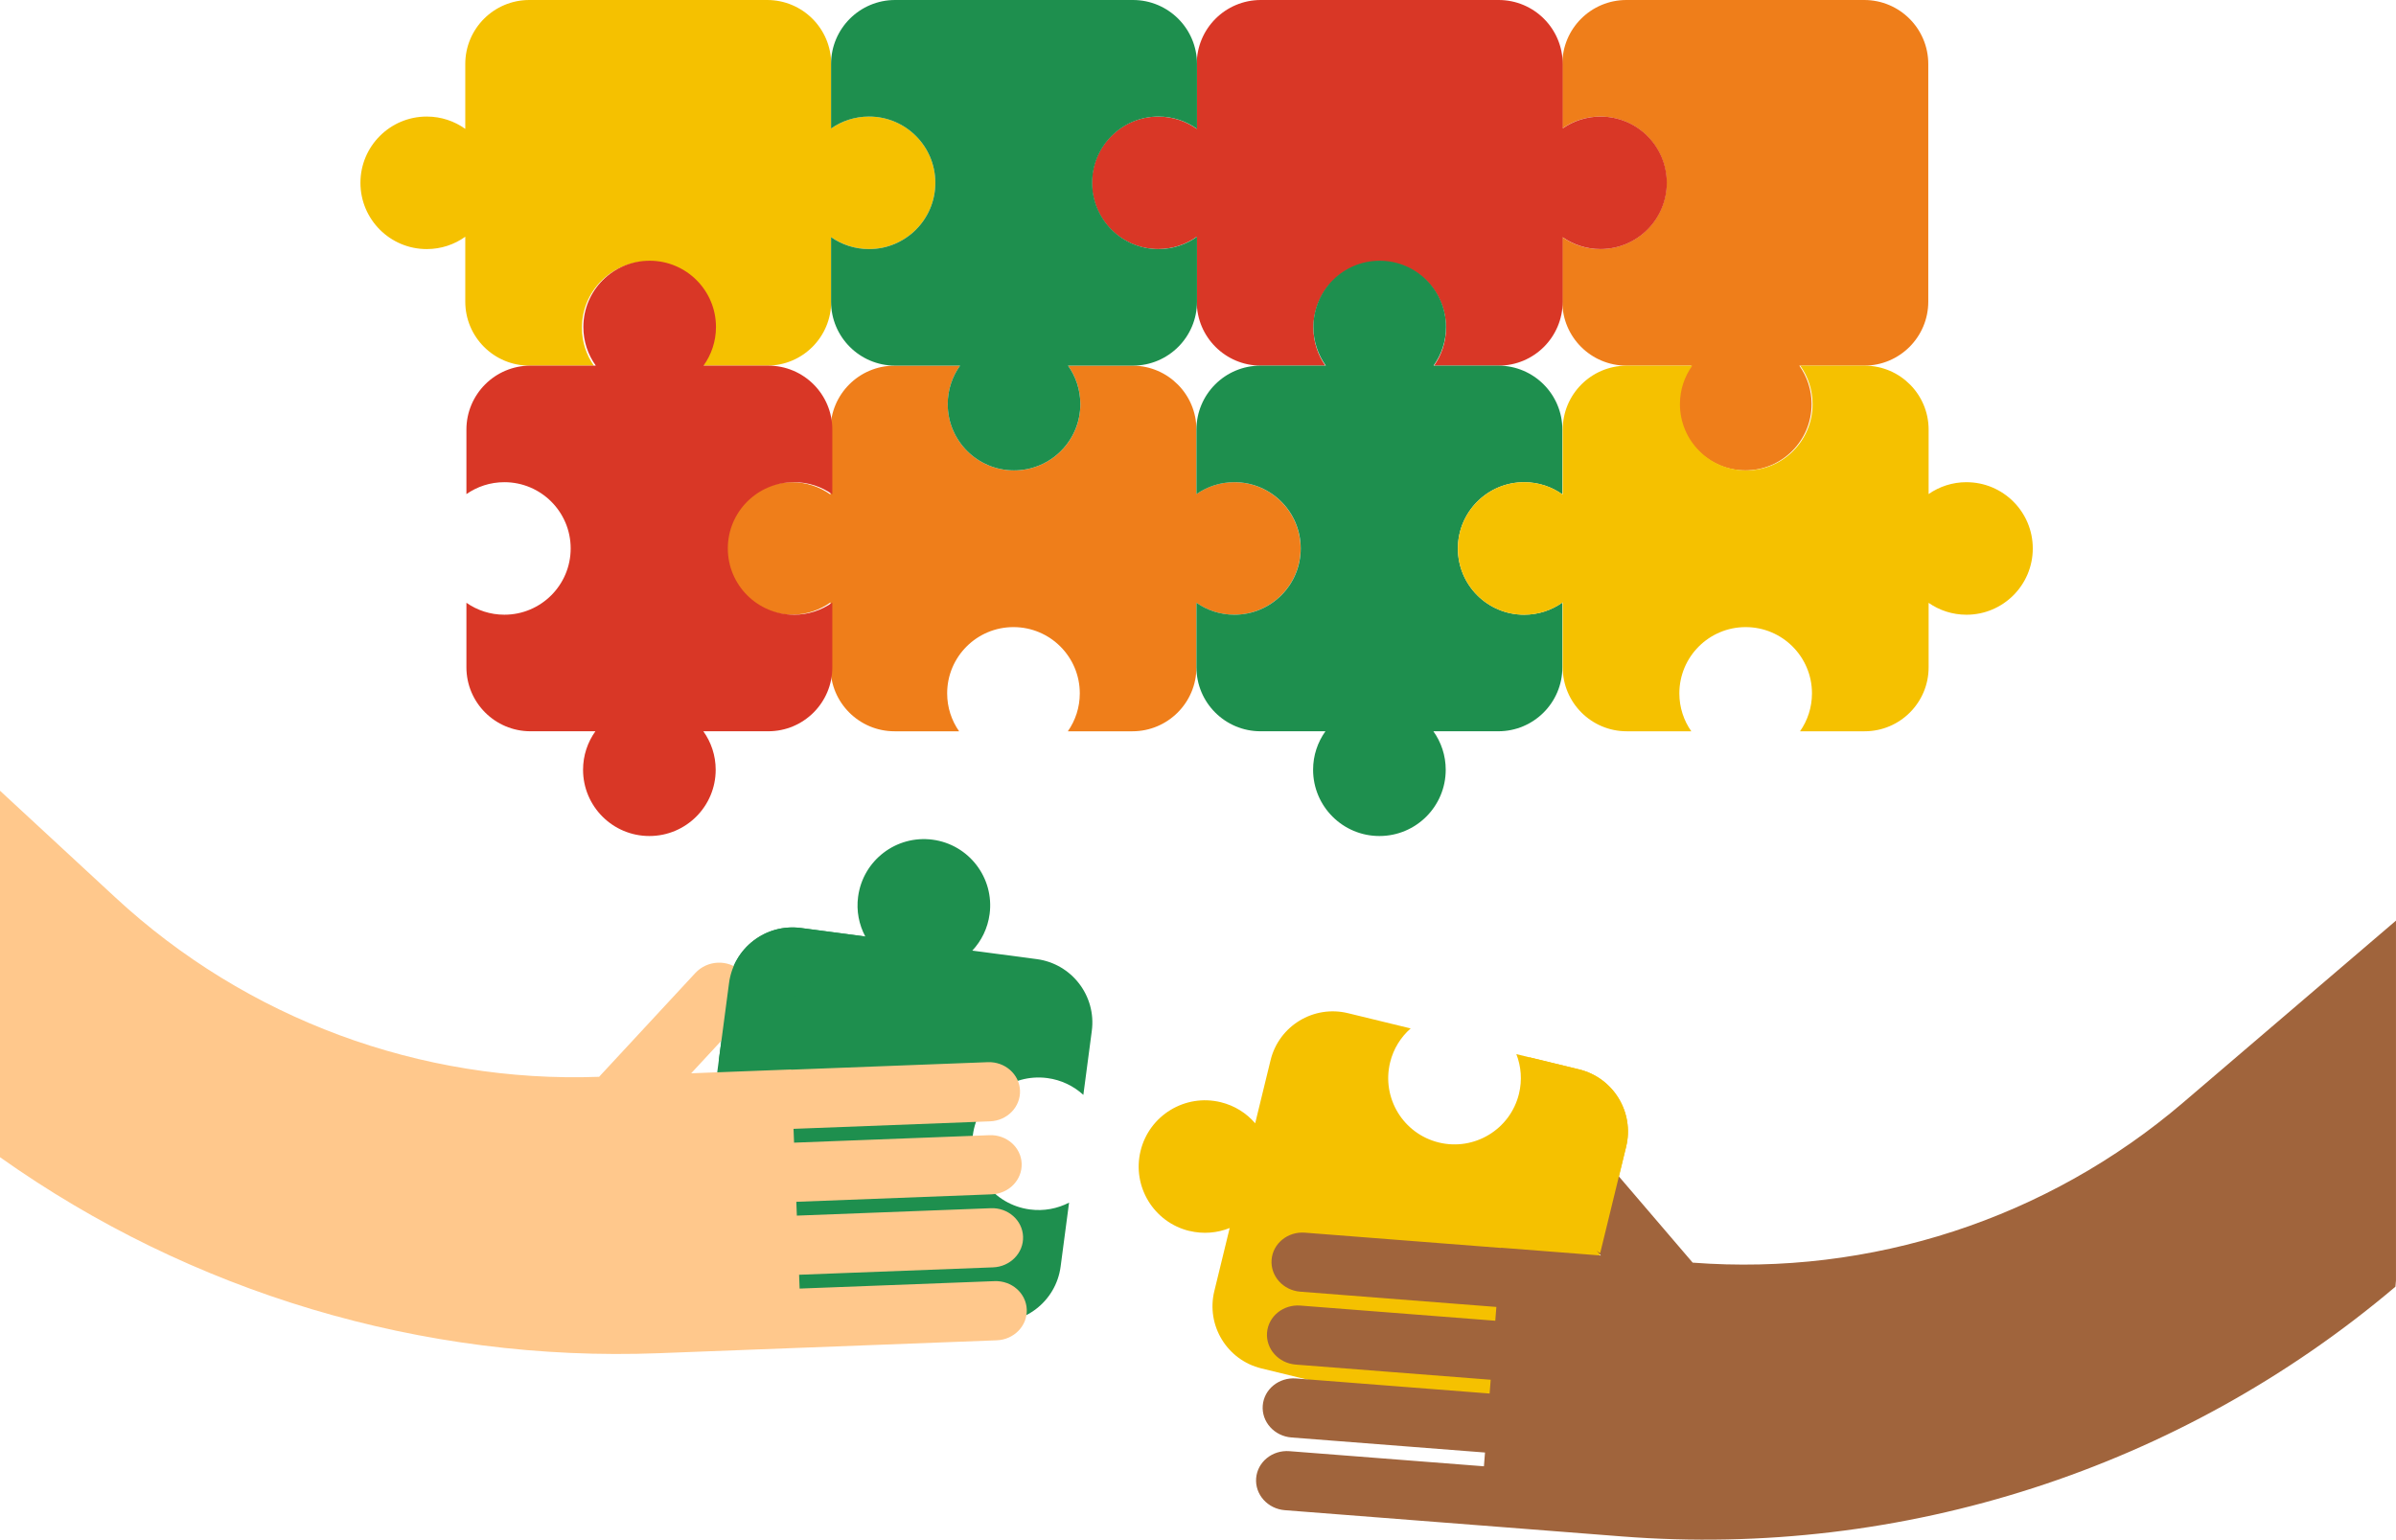 <svg width="375" height="241" viewBox="0 0 375 241" fill="none" xmlns="http://www.w3.org/2000/svg">
    <path d="M186.145 192.668C188.33 193.201 190.522 192.993 192.46 192.216L190.055 202.088C188.743 207.462 192.044 212.882 197.422 214.192L233.587 222.995C238.965 224.305 244.388 221.006 245.699 215.632L254.507 179.492C255.819 174.117 252.518 168.698 247.14 167.387L237.325 164.999C238.069 166.911 238.259 169.062 237.735 171.207C236.378 176.771 230.765 180.184 225.194 178.832C219.627 177.476 216.211 171.867 217.565 166.3C218.086 164.155 219.244 162.333 220.784 160.977L210.969 158.588C205.591 157.278 200.168 160.576 198.857 165.951L196.451 175.822C195.089 174.241 193.235 173.051 191.052 172.521C185.482 171.165 179.869 174.578 178.512 180.145C177.156 185.712 180.571 191.321 186.142 192.677L186.145 192.668Z" fill="#F5C100"/>
    <path d="M134.302 140.36C134.006 142.589 134.446 144.743 135.429 146.586L125.352 145.255C119.862 144.529 114.825 148.388 114.101 153.874L109.224 190.749C108.498 196.235 112.359 201.269 117.849 201.992L154.749 206.866C160.238 207.592 165.276 203.733 165.999 198.247L167.322 188.24C165.499 189.186 163.379 189.601 161.191 189.312C155.509 188.562 151.511 183.351 152.262 177.669C153.013 171.991 158.228 167.996 163.913 168.746C166.105 169.035 168.04 169.99 169.556 171.376L170.879 161.369C171.606 155.883 167.744 150.849 162.255 150.126L152.178 148.795C153.606 147.27 154.589 145.303 154.885 143.074C155.635 137.395 151.638 132.184 145.956 131.431C140.273 130.681 135.058 134.675 134.305 140.354L134.302 140.36Z" fill="#1E8F4E"/>
    <path d="M283.54 63.256C283.54 61.008 282.823 58.93 281.608 57.231H291.773C297.31 57.231 301.796 52.745 301.796 47.214V10.016C301.796 4.486 297.307 0 291.773 0H254.55C249.012 0 244.523 4.486 244.523 10.016V20.111C246.206 18.936 248.252 18.244 250.462 18.244C256.193 18.244 260.841 22.886 260.841 28.615C260.841 34.345 256.196 38.987 250.462 38.987C248.252 38.987 246.206 38.294 244.523 37.12V47.214C244.523 52.748 249.012 57.231 254.547 57.231H264.712C263.497 58.93 262.779 61.008 262.779 63.256C262.779 68.985 267.425 73.628 273.158 73.628C278.892 73.628 283.537 68.985 283.537 63.256H283.54Z" fill="#EF7E1A"/>
    <path d="M193.178 75.474C190.974 75.474 188.933 76.161 187.254 77.333V67.247C187.254 61.752 182.829 57.294 177.346 57.234C177.337 57.234 177.328 57.234 177.322 57.234H167.157C168.372 58.933 169.089 61.011 169.089 63.259C169.089 68.988 164.444 73.631 158.71 73.631C152.977 73.631 148.331 68.988 148.331 63.259C148.331 61.011 149.049 58.933 150.264 57.234H140.099C140.059 57.234 140.023 57.234 139.984 57.234C134.459 57.249 129.985 61.725 129.985 67.25V77.408C128.285 76.194 126.205 75.477 123.956 75.477C118.222 75.477 113.577 80.119 113.577 85.849C113.577 91.579 118.222 96.221 123.956 96.221C126.205 96.221 128.285 95.504 129.985 94.29V104.448C129.985 109.982 134.474 114.465 140.008 114.465H150.11C148.934 112.784 148.241 110.738 148.241 108.53C148.241 102.803 152.886 98.158 158.62 98.158C164.353 98.158 168.999 102.8 168.999 108.53C168.999 110.738 168.305 112.784 167.13 114.465H177.231C182.769 114.465 187.254 109.979 187.254 104.448V94.362C188.933 95.531 190.977 96.221 193.178 96.221C198.908 96.221 203.557 91.579 203.557 85.849C203.557 80.119 198.911 75.477 193.178 75.477V75.474Z" fill="#EF7E1A"/>
    <path d="M136.017 18.244C133.813 18.244 131.772 18.93 130.093 20.102V10.016C130.09 4.486 125.605 0 120.067 0H82.844C77.31 0 72.821 4.486 72.821 10.016V20.174C71.121 18.96 69.041 18.244 66.792 18.244C61.058 18.244 56.413 22.886 56.413 28.615C56.413 34.345 61.058 38.987 66.792 38.987C69.041 38.987 71.121 38.27 72.821 37.056V47.214C72.821 52.748 77.31 57.231 82.844 57.231H92.946C91.77 55.55 91.077 53.504 91.077 51.296C91.077 45.569 95.722 40.924 101.456 40.924C107.189 40.924 111.835 45.566 111.835 51.296C111.835 53.504 111.141 55.55 109.966 57.231H120.067C125.605 57.231 130.09 52.745 130.09 47.214V37.129C131.769 38.297 133.813 38.987 136.014 38.987C141.744 38.987 146.393 34.345 146.393 28.615C146.393 22.886 141.747 18.244 136.014 18.244H136.017Z" fill="#F5C100"/>
    <path d="M250.501 18.244C248.298 18.244 246.257 18.93 244.578 20.102V10.016C244.578 4.486 240.089 0 234.552 0H197.329C191.794 0 187.305 4.486 187.305 10.016V20.174C185.605 18.96 183.525 18.244 181.276 18.244C175.543 18.244 170.897 22.886 170.897 28.615C170.897 34.345 175.543 38.987 181.276 38.987C183.525 38.987 185.605 38.27 187.305 37.056V47.214C187.305 52.748 191.794 57.231 197.329 57.231H207.43C206.254 55.55 205.561 53.504 205.561 51.296C205.561 45.569 210.206 40.924 215.94 40.924C221.674 40.924 226.319 45.566 226.319 51.296C226.319 53.504 225.626 55.55 224.45 57.231H234.552C240.089 57.231 244.575 52.745 244.575 47.214V37.129C246.254 38.297 248.298 38.987 250.498 38.987C256.229 38.987 260.877 34.345 260.877 28.615C260.877 22.886 256.232 18.244 250.498 18.244H250.501Z" fill="#D93726"/>
    <path d="M238.549 96.218C232.815 96.218 228.17 91.576 228.17 85.846C228.17 80.116 232.815 75.474 238.549 75.474C240.777 75.474 242.836 76.179 244.527 77.372V67.247C244.527 61.713 240.038 57.231 234.503 57.231H224.366C225.593 55.529 226.316 53.441 226.316 51.182C226.316 45.455 221.671 40.81 215.937 40.81C210.204 40.81 205.558 45.452 205.558 51.182C205.558 53.441 206.282 55.529 207.509 57.231H197.281C191.743 57.231 187.257 61.716 187.257 67.247V77.342C188.939 76.167 190.986 75.474 193.196 75.474C198.926 75.474 203.575 80.116 203.575 85.846C203.575 91.576 198.929 96.218 193.196 96.218C190.986 96.218 188.939 95.525 187.257 94.35V104.445C187.257 109.979 191.746 114.462 197.281 114.462H207.445C206.231 116.161 205.513 118.239 205.513 120.486C205.513 126.213 210.158 130.858 215.892 130.858C221.626 130.858 226.271 126.216 226.271 120.486C226.271 118.239 225.553 116.161 224.339 114.462H234.503C240.041 114.462 244.527 109.976 244.527 104.445V94.32C242.836 95.513 240.777 96.218 238.549 96.218Z" fill="#1E8F4E"/>
    <path d="M307.774 75.474C305.57 75.474 303.529 76.161 301.85 77.333V67.247C301.85 61.752 297.425 57.294 291.941 57.234C291.932 57.234 291.923 57.234 291.917 57.234H281.752C282.967 58.933 283.685 61.011 283.685 63.259C283.685 68.988 279.039 73.631 273.306 73.631C267.572 73.631 262.927 68.988 262.927 63.259C262.927 61.011 263.644 58.933 264.859 57.234H254.694C254.655 57.234 254.619 57.234 254.58 57.234C249.054 57.249 244.581 61.725 244.581 67.25V77.408C242.881 76.194 240.801 75.477 238.552 75.477C232.818 75.477 228.173 80.119 228.173 85.849C228.173 91.579 232.818 96.221 238.552 96.221C240.801 96.221 242.881 95.504 244.581 94.29V104.448C244.581 109.982 249.069 114.465 254.604 114.465H264.706C263.53 112.784 262.837 110.738 262.837 108.53C262.837 102.803 267.482 98.158 273.215 98.158C278.949 98.158 283.594 102.8 283.594 108.53C283.594 110.738 282.901 112.784 281.725 114.465H291.827C297.365 114.465 301.85 109.979 301.85 104.448V94.362C303.529 95.531 305.573 96.221 307.774 96.221C313.504 96.221 318.152 91.579 318.152 85.849C318.152 80.119 313.507 75.477 307.774 75.477V75.474Z" fill="#F5C100"/>
    <path d="M124.291 96.218C118.557 96.218 113.912 91.576 113.912 85.846C113.912 80.116 118.557 75.474 124.291 75.474C126.518 75.474 128.577 76.179 130.268 77.372V67.247C130.268 61.713 125.78 57.231 120.245 57.231H110.107C111.334 55.529 112.058 53.441 112.058 51.182C112.058 45.455 107.412 40.81 101.679 40.81C95.945 40.81 91.3 45.452 91.3 51.182C91.3 53.441 92.023 55.529 93.25 57.231H83.022C77.485 57.231 72.999 61.716 72.999 67.247V77.342C74.681 76.167 76.728 75.474 78.938 75.474C84.668 75.474 89.317 80.116 89.317 85.846C89.317 91.576 84.671 96.218 78.938 96.218C76.728 96.218 74.681 95.525 72.999 94.35V104.445C72.999 109.979 77.488 114.462 83.022 114.462H93.187C91.972 116.161 91.255 118.239 91.255 120.486C91.255 126.213 95.9 130.858 101.634 130.858C107.367 130.858 112.013 126.216 112.013 120.486C112.013 118.239 111.295 116.161 110.08 114.462H120.245C125.783 114.462 130.268 109.976 130.268 104.445V94.32C128.577 95.513 126.518 96.218 124.291 96.218Z" fill="#D93726"/>
    <path d="M181.322 38.987C175.588 38.987 170.943 34.345 170.943 28.615C170.943 22.886 175.588 18.244 181.322 18.244C183.567 18.244 185.644 18.96 187.342 20.171V10.016C187.345 4.486 182.856 0 177.318 0H140.095C134.561 0 130.072 4.486 130.072 10.016V20.111C131.754 18.936 133.801 18.244 136.011 18.244C141.741 18.244 146.39 22.886 146.39 28.615C146.39 34.345 141.744 38.987 136.011 38.987C133.801 38.987 131.754 38.294 130.072 37.12V47.214C130.072 52.748 134.561 57.231 140.095 57.231H150.26C149.045 58.93 148.328 61.008 148.328 63.256C148.328 68.985 152.973 73.628 158.707 73.628C164.441 73.628 169.086 68.985 169.086 63.256C169.086 61.008 168.368 58.93 167.154 57.231H177.318C182.856 57.231 187.342 52.745 187.342 47.214V37.059C185.644 38.27 183.567 38.987 181.322 38.987Z" fill="#1E8F4E"/>
    <path d="M160.7 204.974C160.603 202.416 158.342 200.428 155.653 200.531L125.15 201.696L125.068 199.533L155.43 198.374C158.119 198.271 160.217 196.114 160.121 193.557C160.024 190.999 157.767 189.011 155.078 189.116L124.716 190.276L124.634 188.113L155.21 186.944C157.899 186.842 159.997 184.685 159.901 182.127C159.804 179.573 157.546 177.582 154.855 177.687L124.279 178.856L124.197 176.693L154.951 175.518C157.64 175.416 159.738 173.259 159.642 170.701C159.545 168.144 157.287 166.155 154.598 166.258L123.817 167.433V167.403L108.175 167.999L116.293 159.239C118.207 157.175 118.084 153.952 116.019 152.039C113.954 150.126 110.728 150.25 108.814 152.313L93.769 168.544C93.817 168.544 93.865 168.544 93.913 168.541L93.766 168.547C65.815 169.575 38.592 159.489 18.069 140.489L0 123.77V181.13C29.877 202.314 66.084 213.228 103.093 211.812L125.478 210.957H125.502L156.009 209.791C158.698 209.688 160.799 207.529 160.7 204.974Z" fill="#FFC88C"/>
    <path d="M375 144.098L341.672 172.59C320.413 190.764 292.816 199.768 264.926 197.636L264.778 197.627C264.826 197.63 264.874 197.633 264.923 197.636L250.531 180.823C248.702 178.684 245.485 178.434 243.345 180.263C241.204 182.091 240.954 185.306 242.784 187.444L250.549 196.518L234.943 195.304V195.334L204.232 192.945C201.549 192.737 199.216 194.635 199.017 197.184C198.818 199.732 200.831 201.974 203.511 202.181L234.196 204.57L234.027 206.73L203.52 204.356C200.837 204.149 198.501 206.046 198.305 208.595C198.106 211.146 200.12 213.385 202.803 213.593L233.31 215.966L233.141 218.123L202.848 215.765C200.165 215.557 197.832 217.452 197.633 220.003C197.434 222.555 199.448 224.793 202.128 225.001L232.42 227.357L232.251 229.513L201.817 227.146C199.134 226.938 196.798 228.833 196.599 231.387C196.4 233.936 198.414 236.174 201.097 236.385L231.534 238.753H231.558L253.892 240.494C297.82 243.913 341.31 229.854 374.909 201.404L374.997 200.41V144.095L375 144.098Z" fill="#A0643C"/>
    <path d="M135.429 146.586L125.352 145.255C119.862 144.529 114.825 148.388 114.102 153.874L112.501 165.966L135.429 146.586Z" fill="#1E8F4E"/>
    <path d="M250.447 196.147L254.508 179.489C255.819 174.114 252.518 168.695 247.14 167.384L239.363 165.493L236.768 187.673L250.45 196.147H250.447Z" fill="#F5C100"/>
</svg>

